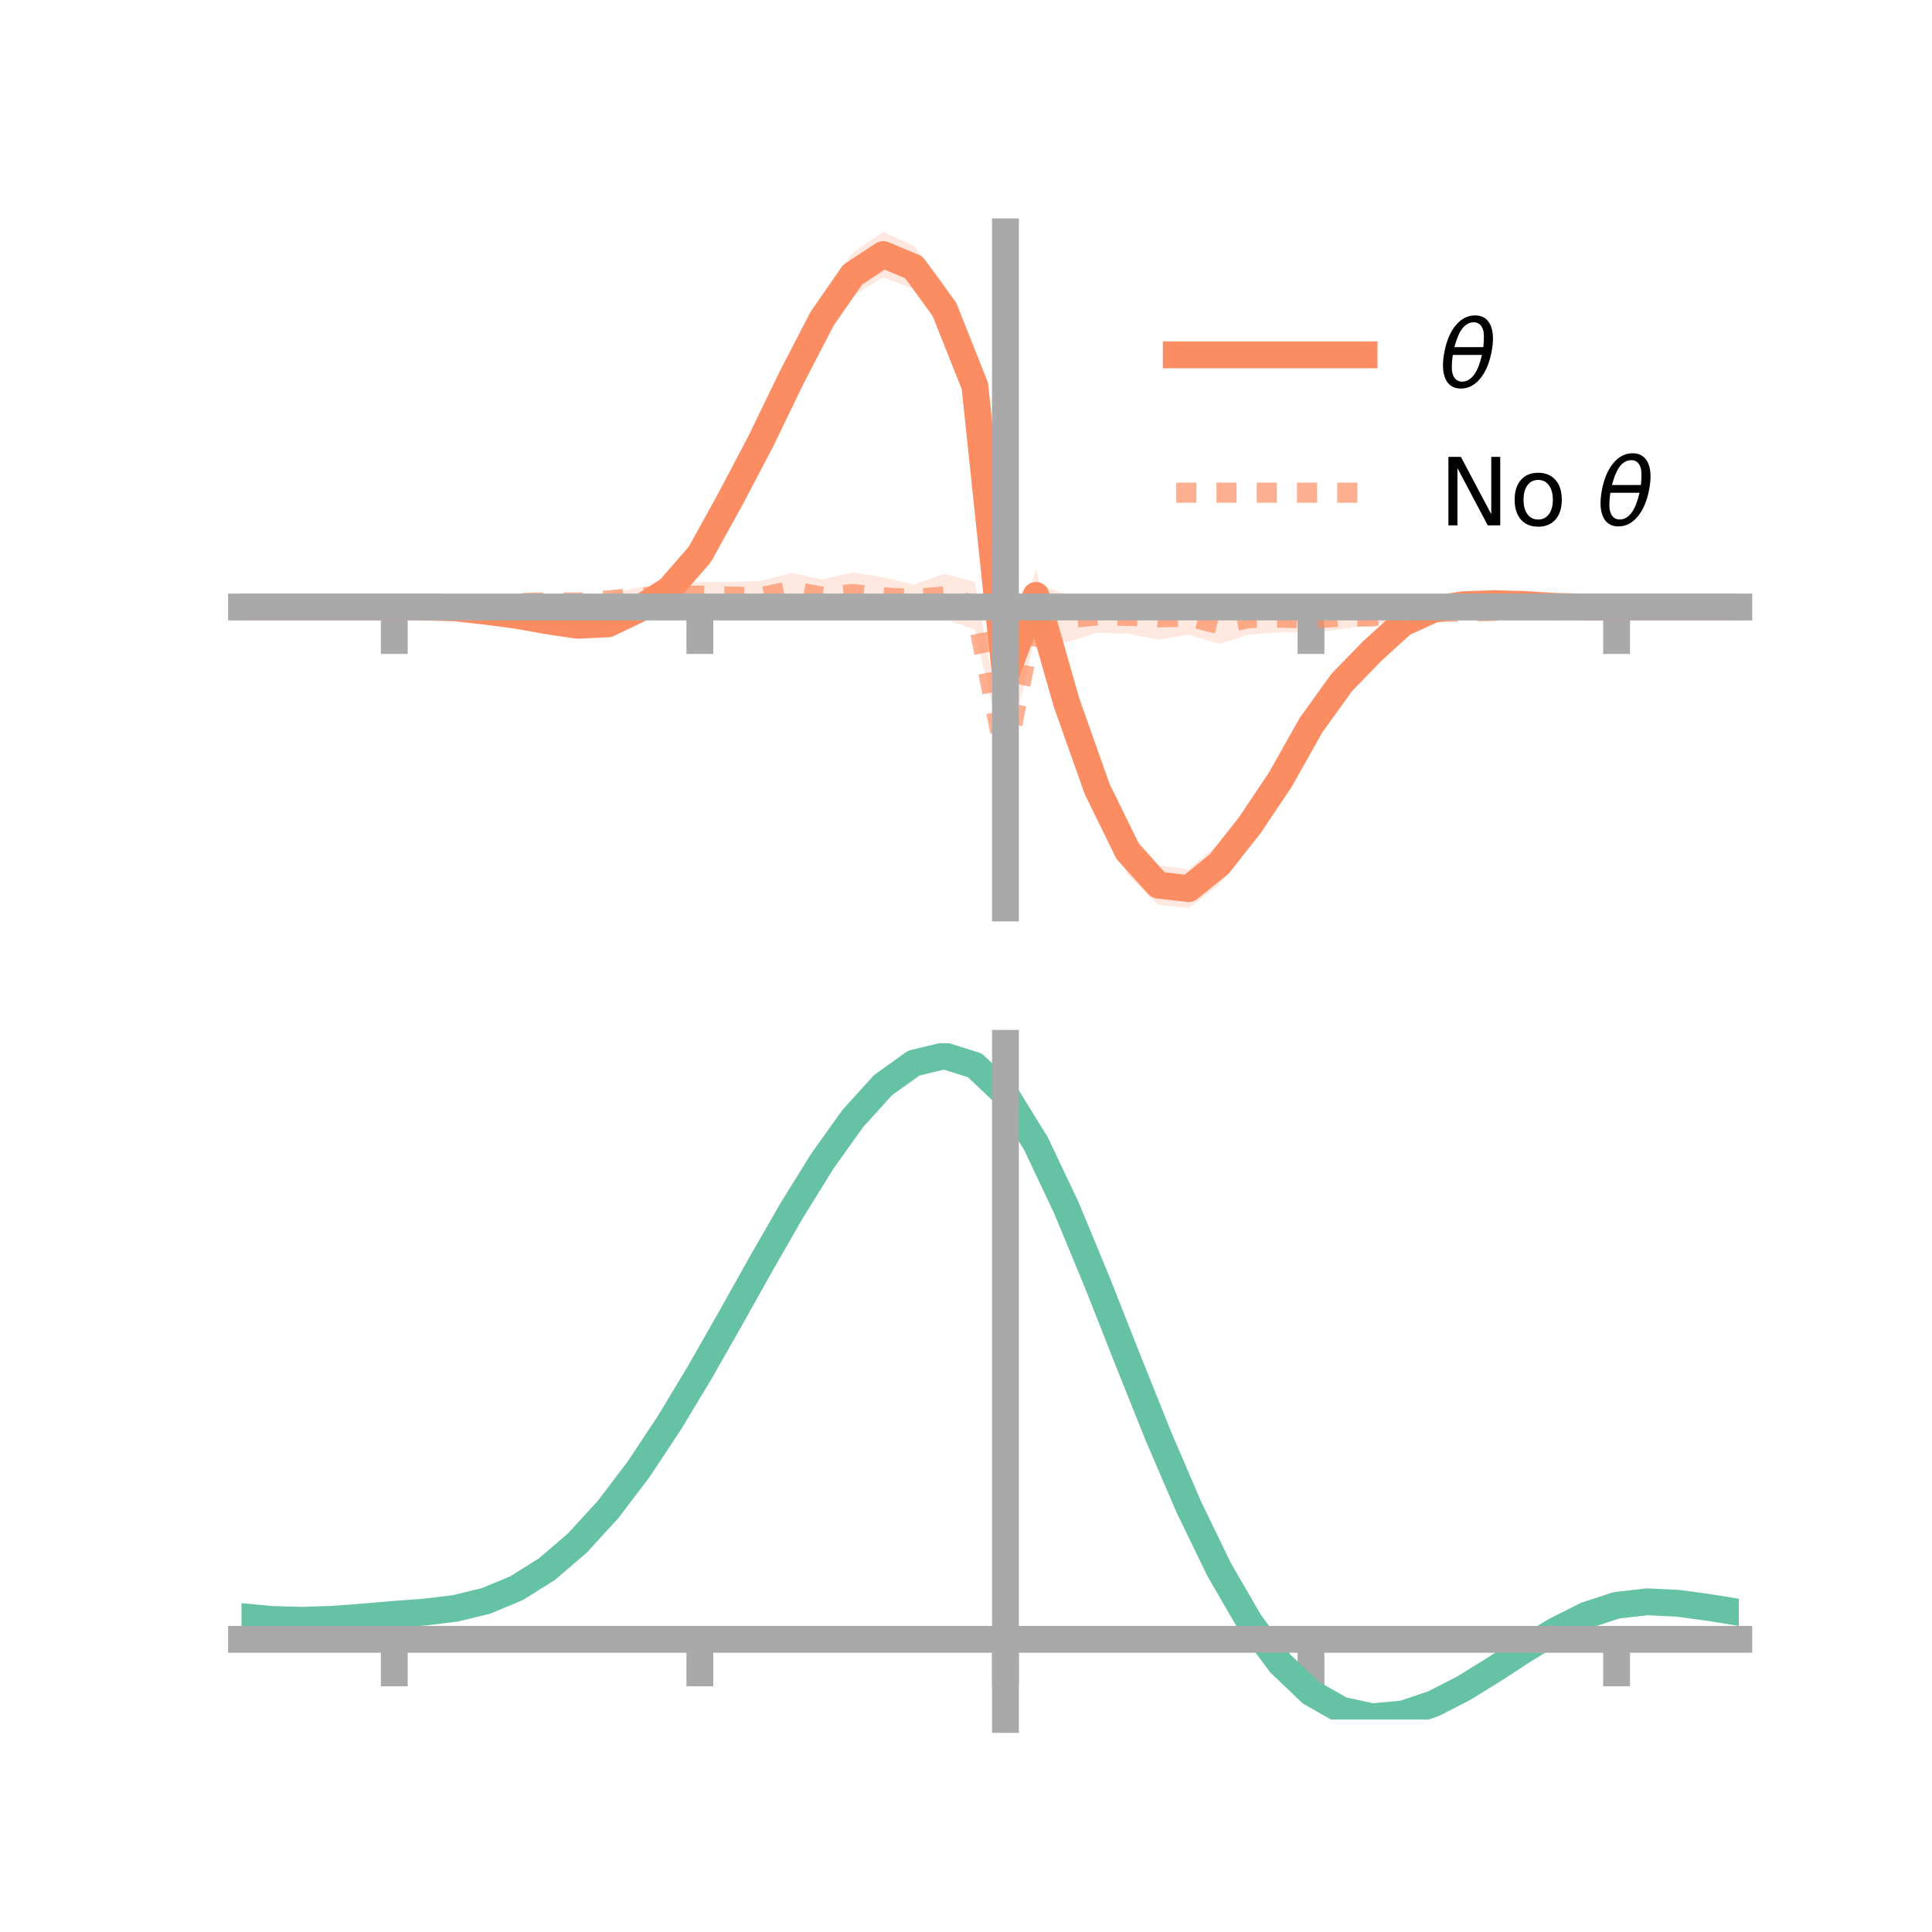 <?xml version="1.0" encoding="utf-8" standalone="no"?>
<!DOCTYPE svg PUBLIC "-//W3C//DTD SVG 1.1//EN"
  "http://www.w3.org/Graphics/SVG/1.1/DTD/svg11.dtd">
<!-- Created with matplotlib (https://matplotlib.org/) -->
<svg height="144pt" version="1.1" viewBox="0 0 144 144" width="144pt" xmlns="http://www.w3.org/2000/svg" xmlns:xlink="http://www.w3.org/1999/xlink">
 <defs>
  <style type="text/css">*{stroke-linecap:butt;stroke-linejoin:round;}</style>
 </defs>
 <g id="figure_1">
  <g id="patch_1">
   <path d="M 0 144 
L 144 144 
L 144 0 
L 0 0 
z
" style="fill:none;"/>
  </g>
  <g id="axes_1">
   <g id="patch_2">
    <path d="M 18 67.68 
L 129.6 67.68 
L 129.6 17.28 
L 18 17.28 
z
" style="fill:none;"/>
   </g>
   <g id="PolyCollection_1">
    <path clip-path="url(#p8e7c0f24fb)" d="M 18 45.24 
L 18 45.24 
L 20.278 45.24 
L 22.555 45.24 
L 24.833 45.24 
L 27.11 45.24 
L 29.388 45.24 
L 31.665 45.2 
L 33.943 45.198 
L 36.22 45.382 
L 38.498 45.589 
L 40.776 45.806 
L 43.053 46.096 
L 45.331 45.922 
L 47.608 44.741 
L 49.886 43.053 
L 52.163 40.244 
L 54.441 36.2 
L 56.718 31.338 
L 58.996 26.592 
L 61.273 22.194 
L 63.551 18.854 
L 65.829 17.28 
L 68.106 18.314 
L 70.384 21.211 
L 72.661 26.763 
L 74.939 49.909 
L 77.216 42.417 
L 79.494 50.724 
L 81.771 57.049 
L 84.049 61.718 
L 86.327 64.499 
L 88.604 64.784 
L 90.882 62.836 
L 93.159 60.01 
L 95.437 57.072 
L 97.714 53.005 
L 99.992 50.071 
L 102.269 47.83 
L 104.547 45.902 
L 106.824 44.863 
L 109.102 44.591 
L 111.38 44.711 
L 113.657 44.879 
L 115.935 45.081 
L 118.212 45.207 
L 120.49 45.24 
L 122.767 45.24 
L 125.045 45.24 
L 127.322 45.24 
L 129.6 45.24 
L 129.6 45.24 
L 129.6 45.24 
L 127.322 45.24 
L 125.045 45.24 
L 122.767 45.24 
L 120.49 45.24 
L 118.212 45.284 
L 115.935 45.319 
L 113.657 45.233 
L 111.38 45.274 
L 109.102 45.545 
L 106.824 45.977 
L 104.547 47.016 
L 102.269 49.24 
L 99.992 51.697 
L 97.714 55.097 
L 95.437 59.122 
L 93.159 62.978 
L 90.882 65.941 
L 88.604 67.68 
L 86.327 67.441 
L 84.049 65.189 
L 81.771 60.55 
L 79.494 54.014 
L 77.216 46.341 
L 74.939 50.777 
L 72.661 30.766 
L 70.384 24.877 
L 68.106 21.53 
L 65.829 20.667 
L 63.551 22.087 
L 61.273 25.325 
L 58.996 29.715 
L 56.718 34.39 
L 54.441 38.191 
L 52.163 42.39 
L 49.886 44.821 
L 47.608 46.074 
L 45.331 47.072 
L 43.053 47.117 
L 40.776 46.736 
L 38.498 46.134 
L 36.22 45.737 
L 33.943 45.422 
L 31.665 45.279 
L 29.388 45.24 
L 27.11 45.24 
L 24.833 45.24 
L 22.555 45.24 
L 20.278 45.24 
L 18 45.24 
z
" style="fill:#fc8d62;fill-opacity:0.2;"/>
   </g>
   <g id="PolyCollection_2">
    <path clip-path="url(#p8e7c0f24fb)" d="M 18 45.24 
L 18 45.24 
L 20.278 45.24 
L 22.555 45.24 
L 24.833 45.24 
L 27.11 45.24 
L 29.388 45.24 
L 31.665 45.191 
L 33.943 45.059 
L 36.22 44.882 
L 38.498 44.603 
L 40.776 44.485 
L 43.053 44.34 
L 45.331 44.248 
L 47.608 43.783 
L 49.886 43.506 
L 52.163 43.378 
L 54.441 43.385 
L 56.718 43.299 
L 58.996 42.709 
L 61.273 43.189 
L 63.551 42.67 
L 65.829 43.027 
L 68.106 43.573 
L 70.384 42.761 
L 72.661 43.38 
L 74.939 56 
L 77.216 43.511 
L 79.494 44.311 
L 81.771 44.579 
L 84.049 44.566 
L 86.327 44.349 
L 88.604 44.621 
L 90.882 45.042 
L 93.159 44.829 
L 95.437 44.94 
L 97.714 45.045 
L 99.992 45.025 
L 102.269 45.312 
L 104.547 45.07 
L 106.824 44.979 
L 109.102 45.161 
L 111.38 45.175 
L 113.657 45.143 
L 115.935 45.209 
L 118.212 45.219 
L 120.49 45.24 
L 122.767 45.24 
L 125.045 45.24 
L 127.322 45.24 
L 129.6 45.24 
L 129.6 45.24 
L 129.6 45.24 
L 127.322 45.24 
L 125.045 45.24 
L 122.767 45.24 
L 120.49 45.241 
L 118.212 45.3 
L 115.935 45.424 
L 113.657 45.59 
L 111.38 45.896 
L 109.102 46.032 
L 106.824 46.192 
L 104.547 46.141 
L 102.269 46.585 
L 99.992 46.891 
L 97.714 47.158 
L 95.437 47.125 
L 93.159 47.289 
L 90.882 47.986 
L 88.604 47.31 
L 86.327 47.67 
L 84.049 47.23 
L 81.771 47.165 
L 79.494 47.887 
L 77.216 47.204 
L 74.939 56.928 
L 72.661 46.93 
L 70.384 46.148 
L 68.106 45.726 
L 65.829 46.028 
L 63.551 45.879 
L 61.273 45.763 
L 58.996 45.357 
L 56.718 45.727 
L 54.441 45.553 
L 52.163 45.41 
L 49.886 45.347 
L 47.608 45.282 
L 45.331 45.251 
L 43.053 45.496 
L 40.776 45.302 
L 38.498 45.316 
L 36.22 45.364 
L 33.943 45.282 
L 31.665 45.263 
L 29.388 45.24 
L 27.11 45.24 
L 24.833 45.24 
L 22.555 45.24 
L 20.278 45.24 
L 18 45.24 
z
" style="fill:#fc8d62;fill-opacity:0.2;"/>
   </g>
   <g id="matplotlib.axis_1">
    <g id="xtick_1">
     <g id="line2d_1">
      <defs>
       <path d="M 0 0 
L 0 3.5 
" id="m5d00264a06" style="stroke:#a9a9a9;stroke-width:2;"/>
      </defs>
      <g>
       <use style="fill:#a9a9a9;stroke:#a9a9a9;stroke-width:2;" x="29.388" xlink:href="#m5d00264a06" y="45.24"/>
      </g>
     </g>
    </g>
    <g id="xtick_2">
     <g id="line2d_2">
      <g>
       <use style="fill:#a9a9a9;stroke:#a9a9a9;stroke-width:2;" x="52.163" xlink:href="#m5d00264a06" y="45.24"/>
      </g>
     </g>
    </g>
    <g id="xtick_3">
     <g id="line2d_3">
      <g>
       <use style="fill:#a9a9a9;stroke:#a9a9a9;stroke-width:2;" x="74.939" xlink:href="#m5d00264a06" y="45.24"/>
      </g>
     </g>
    </g>
    <g id="xtick_4">
     <g id="line2d_4">
      <g>
       <use style="fill:#a9a9a9;stroke:#a9a9a9;stroke-width:2;" x="97.714" xlink:href="#m5d00264a06" y="45.24"/>
      </g>
     </g>
    </g>
    <g id="xtick_5">
     <g id="line2d_5">
      <g>
       <use style="fill:#a9a9a9;stroke:#a9a9a9;stroke-width:2;" x="120.49" xlink:href="#m5d00264a06" y="45.24"/>
      </g>
     </g>
    </g>
   </g>
   <g id="matplotlib.axis_2"/>
   <g id="line2d_6">
    <path clip-path="url(#p8e7c0f24fb)" d="M 18 45.24 
L 20.278 45.24 
L 22.555 45.24 
L 24.833 45.24 
L 27.11 45.24 
L 29.388 45.24 
L 31.665 45.24 
L 33.943 45.31 
L 36.22 45.56 
L 38.498 45.861 
L 40.776 46.271 
L 43.053 46.606 
L 45.331 46.497 
L 47.608 45.407 
L 49.886 43.937 
L 52.163 41.317 
L 54.441 37.195 
L 56.718 32.864 
L 58.996 28.153 
L 61.273 23.76 
L 63.551 20.47 
L 65.829 18.973 
L 68.106 19.922 
L 70.384 23.044 
L 72.661 28.765 
L 74.939 50.343 
L 77.216 44.379 
L 79.494 52.369 
L 81.771 58.799 
L 84.049 63.454 
L 86.327 65.97 
L 88.604 66.232 
L 90.882 64.388 
L 93.159 61.494 
L 95.437 58.097 
L 97.714 54.051 
L 99.992 50.884 
L 102.269 48.535 
L 104.547 46.459 
L 106.824 45.42 
L 109.102 45.068 
L 111.38 44.993 
L 113.657 45.056 
L 115.935 45.2 
L 118.212 45.245 
L 120.49 45.24 
L 122.767 45.24 
L 125.045 45.24 
L 127.322 45.24 
L 129.6 45.24 
" style="fill:none;stroke:#fc8d62;stroke-linecap:square;stroke-width:2;"/>
   </g>
   <g id="line2d_7">
    <path clip-path="url(#p8e7c0f24fb)" d="M 18 45.24 
L 20.278 45.24 
L 22.555 45.24 
L 24.833 45.24 
L 27.11 45.24 
L 29.388 45.24 
L 31.665 45.227 
L 33.943 45.17 
L 36.22 45.123 
L 38.498 44.959 
L 40.776 44.893 
L 43.053 44.918 
L 45.331 44.75 
L 47.608 44.532 
L 49.886 44.427 
L 52.163 44.394 
L 54.441 44.469 
L 56.718 44.513 
L 58.996 44.033 
L 61.273 44.476 
L 63.551 44.275 
L 65.829 44.528 
L 68.106 44.649 
L 70.384 44.454 
L 72.661 45.155 
L 74.939 56.464 
L 77.216 45.357 
L 79.494 46.099 
L 81.771 45.872 
L 84.049 45.898 
L 86.327 46.009 
L 88.604 45.966 
L 90.882 46.514 
L 93.159 46.059 
L 95.437 46.033 
L 97.714 46.101 
L 99.992 45.958 
L 102.269 45.949 
L 104.547 45.605 
L 106.824 45.586 
L 109.102 45.596 
L 111.38 45.535 
L 113.657 45.366 
L 115.935 45.317 
L 118.212 45.259 
L 120.49 45.24 
L 122.767 45.24 
L 125.045 45.24 
L 127.322 45.24 
L 129.6 45.24 
" style="fill:none;stroke:#fc8d62;stroke-dasharray:1.5,1.5;stroke-dashoffset:0;stroke-opacity:0.7;stroke-width:1.5;"/>
   </g>
   <g id="patch_3">
    <path d="M 74.939 67.68 
L 74.939 17.28 
" style="fill:none;stroke:#a9a9a9;stroke-linecap:square;stroke-linejoin:miter;stroke-width:2;"/>
   </g>
   <g id="patch_4">
    <path d="M 129.6 67.68 
L 129.6 17.28 
" style="fill:none;"/>
   </g>
   <g id="patch_5">
    <path d="M 18 45.24 
L 129.6 45.24 
" style="fill:none;stroke:#a9a9a9;stroke-linecap:square;stroke-linejoin:miter;stroke-width:2;"/>
   </g>
   <g id="patch_6">
    <path d="M 18 17.28 
L 129.6 17.28 
" style="fill:none;"/>
   </g>
   <g id="legend_1">
    <g id="line2d_8">
     <path d="M 87.67 26.449 
L 101.67 26.449 
" style="fill:none;stroke:#fc8d62;stroke-linecap:square;stroke-width:2;"/>
    </g>
    <g id="line2d_9"/>
    <g id="text_1">
     <!-- $\theta$ -->
     <g transform="translate(107.27 28.899)scale(0.07 -0.07)">
      <defs>
       <path d="M 45.516 34.672 
L 14.453 34.672 
Q 12.359 20.062 14.5 13.875 
Q 17.188 6.25 24.469 6.25 
Q 31.781 6.25 37.359 13.922 
Q 42.234 20.656 45.516 34.672 
z
M 47.016 42.969 
Q 48.344 56.844 46.625 61.719 
Q 43.953 69.438 36.766 69.438 
Q 29.297 69.438 23.828 61.812 
Q 19.531 55.672 16.156 42.969 
z
M 38.188 76.766 
Q 49.906 76.766 54.594 66.406 
Q 59.281 56.109 55.719 37.844 
Q 52.203 19.625 43.453 9.281 
Q 34.766 -1.125 23.047 -1.125 
Q 11.281 -1.125 6.641 9.281 
Q 2 19.625 5.516 37.844 
Q 9.078 56.109 17.719 66.406 
Q 26.422 76.766 38.188 76.766 
z
" id="DejaVuSans-Oblique-952"/>
      </defs>
      <use transform="translate(0 0.234)" xlink:href="#DejaVuSans-Oblique-952"/>
     </g>
    </g>
    <g id="line2d_10">
     <path d="M 87.67 36.724 
L 101.67 36.724 
" style="fill:none;stroke:#fc8d62;stroke-dasharray:1.5,1.5;stroke-dashoffset:0;stroke-opacity:0.7;stroke-width:1.5;"/>
    </g>
    <g id="line2d_11"/>
    <g id="text_2">
     <!-- No $\theta$ -->
     <g transform="translate(107.27 39.174)scale(0.07 -0.07)">
      <defs>
       <path d="M 9.812 72.906 
L 23.094 72.906 
L 55.422 11.922 
L 55.422 72.906 
L 64.984 72.906 
L 64.984 0 
L 51.703 0 
L 19.391 60.984 
L 19.391 0 
L 9.812 0 
z
" id="DejaVuSans-78"/>
       <path d="M 30.609 48.391 
Q 23.391 48.391 19.188 42.75 
Q 14.984 37.109 14.984 27.297 
Q 14.984 17.484 19.156 11.844 
Q 23.344 6.203 30.609 6.203 
Q 37.797 6.203 41.984 11.859 
Q 46.188 17.531 46.188 27.297 
Q 46.188 37.016 41.984 42.703 
Q 37.797 48.391 30.609 48.391 
z
M 30.609 56 
Q 42.328 56 49.016 48.375 
Q 55.719 40.766 55.719 27.297 
Q 55.719 13.875 49.016 6.219 
Q 42.328 -1.422 30.609 -1.422 
Q 18.844 -1.422 12.172 6.219 
Q 5.516 13.875 5.516 27.297 
Q 5.516 40.766 12.172 48.375 
Q 18.844 56 30.609 56 
z
" id="DejaVuSans-111"/>
       <path id="DejaVuSans-32"/>
      </defs>
      <use transform="translate(0 0.234)" xlink:href="#DejaVuSans-78"/>
      <use transform="translate(74.805 0.234)" xlink:href="#DejaVuSans-111"/>
      <use transform="translate(135.986 0.234)" xlink:href="#DejaVuSans-32"/>
      <use transform="translate(167.773 0.234)" xlink:href="#DejaVuSans-Oblique-952"/>
     </g>
    </g>
   </g>
  </g>
  <g id="axes_2">
   <g id="patch_7">
    <path d="M 18 128.16 
L 129.6 128.16 
L 129.6 77.76 
L 18 77.76 
z
" style="fill:none;"/>
   </g>
   <g id="PolyCollection_3">
    <path clip-path="url(#pcdf70fca3d)" d="M 18 120.535 
L 18 120.459 
L 20.278 120.676 
L 22.555 120.738 
L 24.833 120.654 
L 27.11 120.471 
L 29.388 120.269 
L 31.665 120.096 
L 33.943 119.812 
L 36.22 119.255 
L 38.498 118.297 
L 40.776 116.847 
L 43.053 114.853 
L 45.331 112.307 
L 47.608 109.241 
L 49.886 105.722 
L 52.163 101.852 
L 54.441 97.76 
L 56.718 93.602 
L 58.996 89.55 
L 61.273 85.796 
L 63.551 82.537 
L 65.829 79.978 
L 68.106 78.319 
L 70.384 77.76 
L 72.661 78.489 
L 74.939 80.676 
L 77.216 84.41 
L 79.494 89.29 
L 81.771 94.87 
L 84.049 100.73 
L 86.327 106.506 
L 88.604 111.897 
L 90.882 116.669 
L 93.159 120.656 
L 95.437 123.761 
L 97.714 125.952 
L 99.992 127.256 
L 102.269 127.752 
L 104.547 127.555 
L 106.824 126.805 
L 109.102 125.656 
L 111.38 124.271 
L 113.657 122.813 
L 115.935 121.443 
L 118.212 120.312 
L 120.49 119.57 
L 122.767 119.315 
L 125.045 119.426 
L 127.322 119.743 
L 129.6 120.123 
L 129.6 120.223 
L 129.6 120.223 
L 127.322 119.866 
L 125.045 119.567 
L 122.767 119.466 
L 120.49 119.726 
L 118.212 120.479 
L 115.935 121.64 
L 113.657 123.056 
L 111.38 124.566 
L 109.102 125.998 
L 106.824 127.183 
L 104.547 127.954 
L 102.269 128.16 
L 99.992 127.669 
L 97.714 126.382 
L 95.437 124.237 
L 93.159 121.218 
L 90.882 117.356 
L 88.604 112.738 
L 86.327 107.518 
L 84.049 101.92 
L 81.771 96.234 
L 79.494 90.815 
L 77.216 86.071 
L 74.939 82.442 
L 72.661 80.321 
L 70.384 79.617 
L 68.106 80.158 
L 65.829 81.757 
L 63.551 84.22 
L 61.273 87.35 
L 58.996 90.948 
L 56.718 94.825 
L 54.441 98.8 
L 52.163 102.706 
L 49.886 106.398 
L 47.608 109.756 
L 45.331 112.685 
L 43.053 115.125 
L 40.776 117.047 
L 38.498 118.456 
L 36.22 119.394 
L 33.943 119.94 
L 31.665 120.215 
L 29.388 120.377 
L 27.11 120.563 
L 24.833 120.727 
L 22.555 120.797 
L 20.278 120.735 
L 18 120.535 
z
" style="fill:#66c2a5;fill-opacity:0.2;"/>
   </g>
   <g id="matplotlib.axis_3">
    <g id="xtick_6">
     <g id="line2d_12">
      <g>
       <use style="fill:#a9a9a9;stroke:#a9a9a9;stroke-width:2;" x="29.388" xlink:href="#m5d00264a06" y="122.188"/>
      </g>
     </g>
    </g>
    <g id="xtick_7">
     <g id="line2d_13">
      <g>
       <use style="fill:#a9a9a9;stroke:#a9a9a9;stroke-width:2;" x="52.163" xlink:href="#m5d00264a06" y="122.188"/>
      </g>
     </g>
    </g>
    <g id="xtick_8">
     <g id="line2d_14">
      <g>
       <use style="fill:#a9a9a9;stroke:#a9a9a9;stroke-width:2;" x="74.939" xlink:href="#m5d00264a06" y="122.188"/>
      </g>
     </g>
    </g>
    <g id="xtick_9">
     <g id="line2d_15">
      <g>
       <use style="fill:#a9a9a9;stroke:#a9a9a9;stroke-width:2;" x="97.714" xlink:href="#m5d00264a06" y="122.188"/>
      </g>
     </g>
    </g>
    <g id="xtick_10">
     <g id="line2d_16">
      <g>
       <use style="fill:#a9a9a9;stroke:#a9a9a9;stroke-width:2;" x="120.49" xlink:href="#m5d00264a06" y="122.188"/>
      </g>
     </g>
    </g>
   </g>
   <g id="matplotlib.axis_4"/>
   <g id="line2d_17">
    <path clip-path="url(#pcdf70fca3d)" d="M 18 120.497 
L 20.278 120.705 
L 22.555 120.768 
L 24.833 120.691 
L 27.11 120.517 
L 29.388 120.323 
L 31.665 120.156 
L 33.943 119.876 
L 36.22 119.325 
L 38.498 118.377 
L 40.776 116.947 
L 43.053 114.989 
L 45.331 112.496 
L 47.608 109.498 
L 49.886 106.06 
L 52.163 102.279 
L 54.441 98.28 
L 56.718 94.214 
L 58.996 90.249 
L 61.273 86.573 
L 63.551 83.379 
L 65.829 80.867 
L 68.106 79.239 
L 70.384 78.688 
L 72.661 79.405 
L 74.939 81.559 
L 77.216 85.24 
L 79.494 90.052 
L 81.771 95.552 
L 84.049 101.325 
L 86.327 107.012 
L 88.604 112.317 
L 90.882 117.012 
L 93.159 120.937 
L 95.437 123.999 
L 97.714 126.167 
L 99.992 127.463 
L 102.269 127.956 
L 104.547 127.755 
L 106.824 126.994 
L 109.102 125.827 
L 111.38 124.418 
L 113.657 122.935 
L 115.935 121.541 
L 118.212 120.395 
L 120.49 119.648 
L 122.767 119.39 
L 125.045 119.497 
L 127.322 119.804 
L 129.6 120.173 
" style="fill:none;stroke:#66c2a5;stroke-linecap:square;stroke-width:2;"/>
   </g>
   <g id="patch_8">
    <path d="M 74.939 128.16 
L 74.939 77.76 
" style="fill:none;stroke:#a9a9a9;stroke-linecap:square;stroke-linejoin:miter;stroke-width:2;"/>
   </g>
   <g id="patch_9">
    <path d="M 129.6 128.16 
L 129.6 77.76 
" style="fill:none;"/>
   </g>
   <g id="patch_10">
    <path d="M 18 122.188 
L 129.6 122.188 
" style="fill:none;stroke:#a9a9a9;stroke-linecap:square;stroke-linejoin:miter;stroke-width:2;"/>
   </g>
   <g id="patch_11">
    <path d="M 18 77.76 
L 129.6 77.76 
" style="fill:none;"/>
   </g>
  </g>
 </g>
 <defs>
  <clipPath id="p8e7c0f24fb">
   <rect height="50.4" width="111.6" x="18" y="17.28"/>
  </clipPath>
  <clipPath id="pcdf70fca3d">
   <rect height="50.4" width="111.6" x="18" y="77.76"/>
  </clipPath>
 </defs>
</svg>
